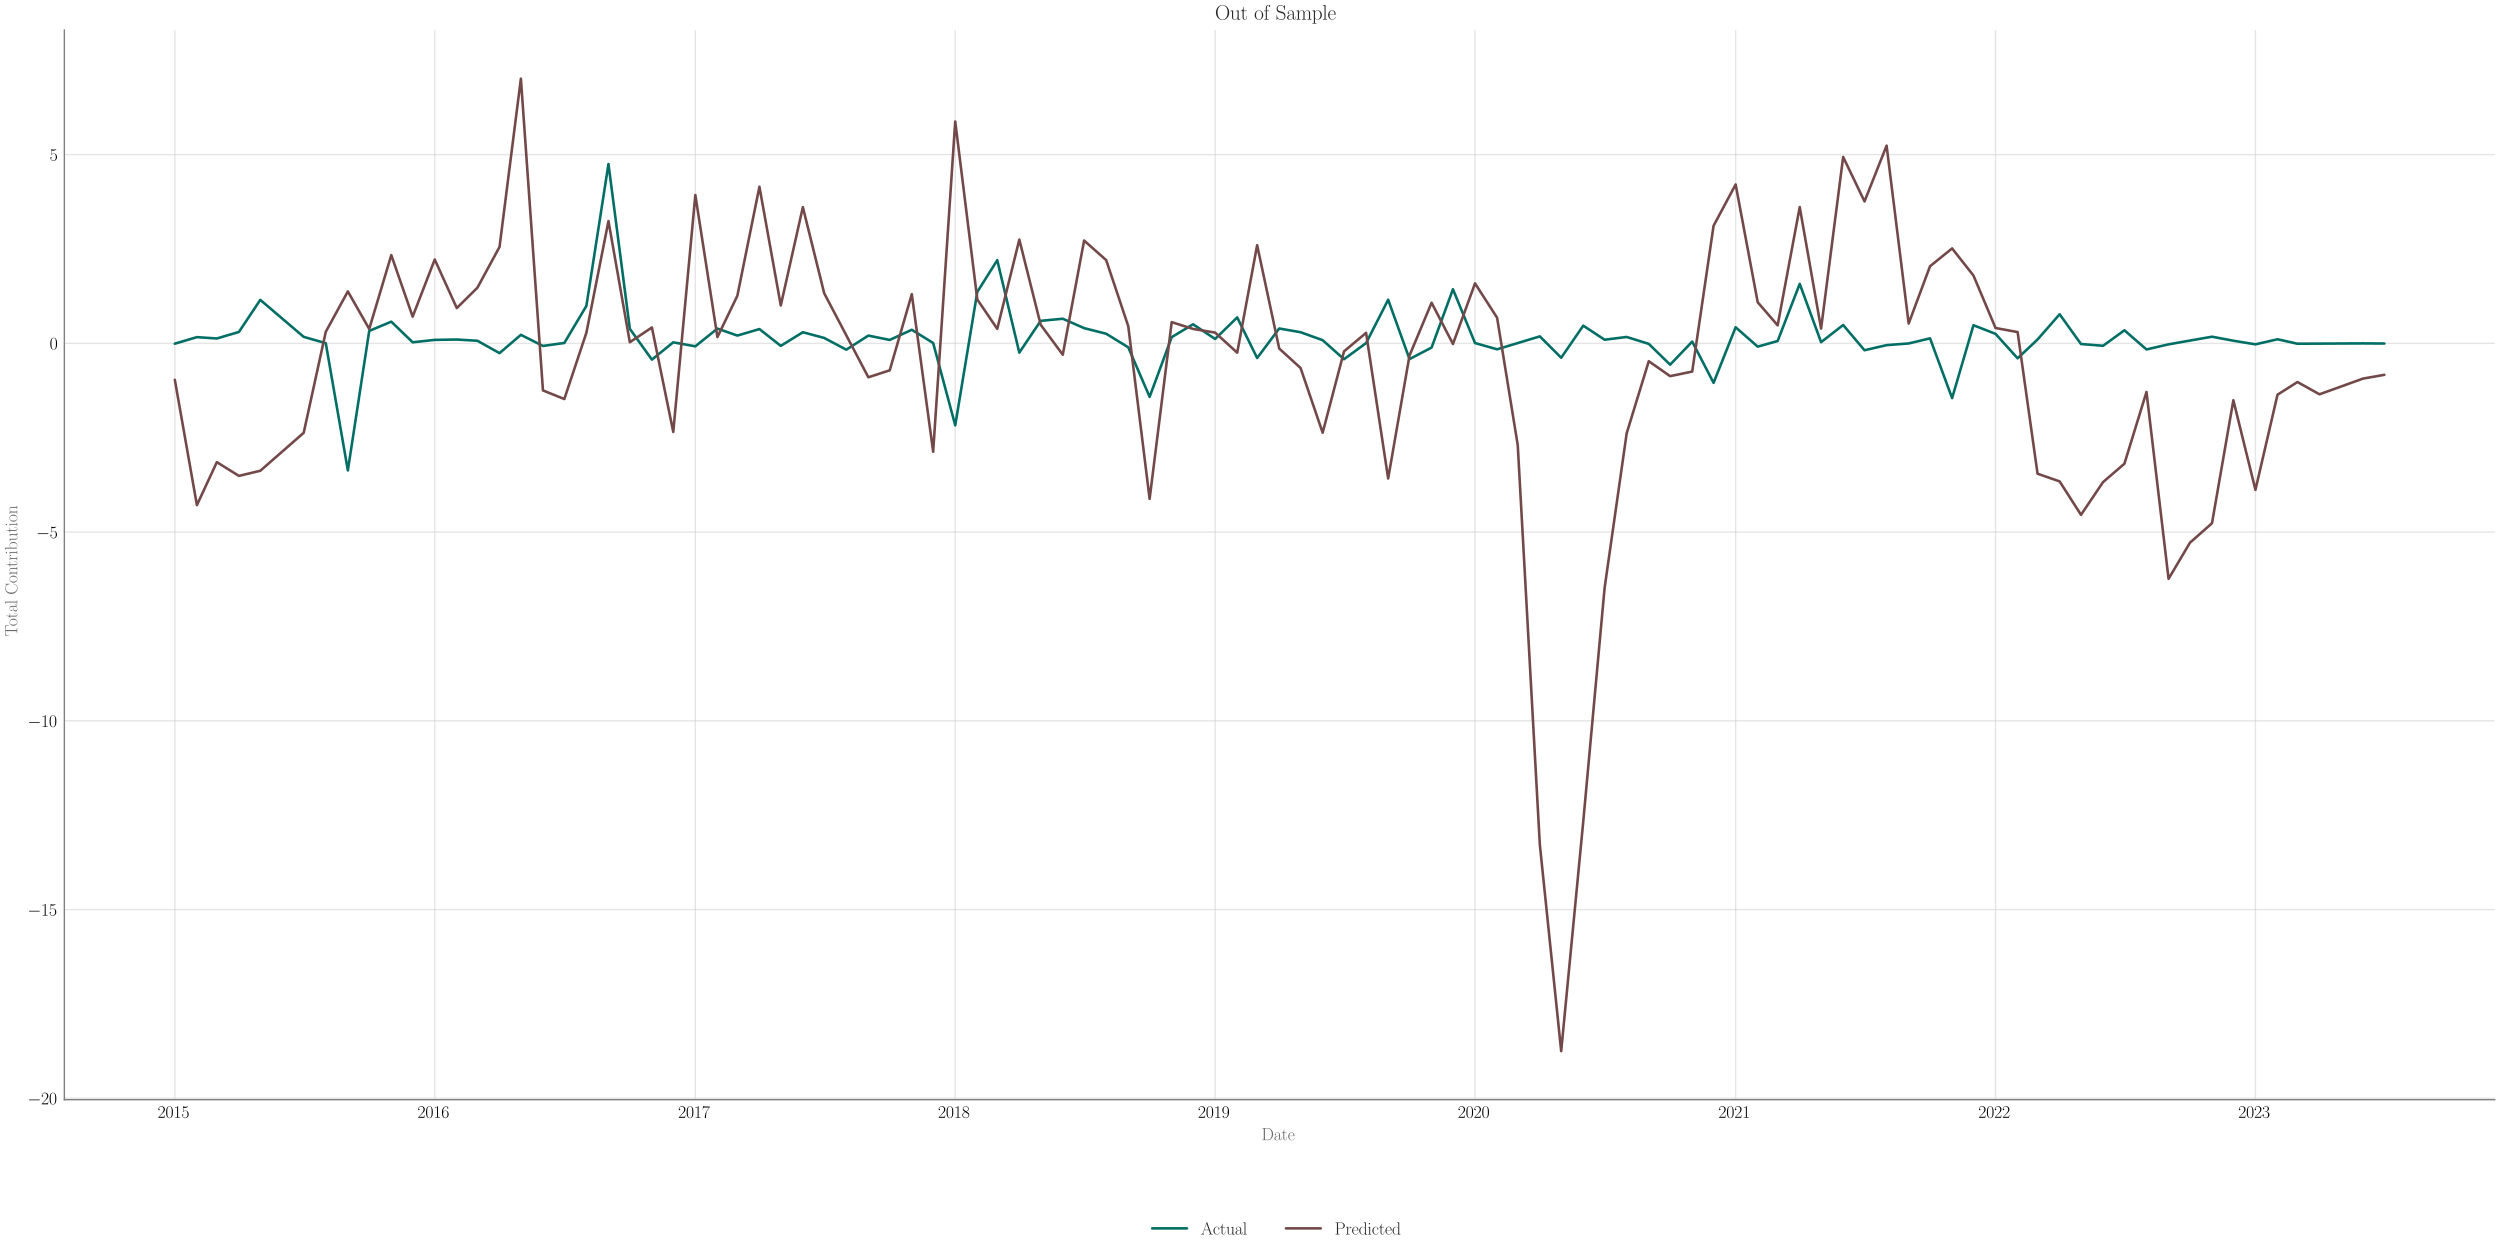 <?xml version="1.0" encoding="utf-8" standalone="no"?>
<!DOCTYPE svg PUBLIC "-//W3C//DTD SVG 1.1//EN"
  "http://www.w3.org/Graphics/SVG/1.1/DTD/svg11.dtd">
<svg xmlns:xlink="http://www.w3.org/1999/xlink" width="1440pt" height="720pt" viewBox="0 0 1440 720" xmlns="http://www.w3.org/2000/svg" version="1.1">
 <defs>
  <style type="text/css">*{stroke-linejoin: round; stroke-linecap: butt}</style>
 </defs>
 <g id="figure_1">
  <g id="patch_1">
   <path d="M 0 720 
L 1440 720 
L 1440 0 
L 0 0 
z
" style="fill: #ffffff"/>
  </g>
  <g id="axes_1">
   <g id="patch_2">
    <path d="M 37.067 633.442 
L 1437 633.442 
L 1437 17.302 
L 37.067 17.302 
z
" style="fill: #ffffff"/>
   </g>
   <g id="matplotlib.axis_1">
    <g id="xtick_1">
     <g id="line2d_1">
      <path d="M 100.701 633.442 
L 100.701 17.302 
" clip-path="url(#p5707710350)" style="fill: none; stroke: #cccccc; stroke-opacity: 0.5; stroke-width: 0.8; stroke-linecap: round"/>
     </g>
     <g id="text_1">
      <!-- $\mathdefault{2015}$ -->
      <g transform="translate(90.738 643.86) scale(0.1 -0.1)">
       <defs>
        <path id="CMR17-32" d="M 2669 989 
L 2554 989 
C 2490 536 2438 459 2413 420 
C 2381 369 1920 369 1830 369 
L 602 369 
C 832 619 1280 1072 1824 1597 
C 2214 1967 2669 2402 2669 3035 
C 2669 3790 2067 4224 1395 4224 
C 691 4224 262 3604 262 3030 
C 262 2780 448 2748 525 2748 
C 589 2748 781 2787 781 3010 
C 781 3207 614 3264 525 3264 
C 486 3264 448 3258 422 3245 
C 544 3790 915 4058 1306 4058 
C 1862 4058 2227 3617 2227 3035 
C 2227 2479 1901 2000 1536 1584 
L 262 146 
L 262 0 
L 2515 0 
L 2669 989 
z
" transform="scale(0.016)"/>
        <path id="CMR17-30" d="M 2688 2025 
C 2688 2416 2682 3080 2413 3591 
C 2176 4039 1798 4198 1466 4198 
C 1158 4198 768 4058 525 3597 
C 269 3118 243 2524 243 2025 
C 243 1661 250 1106 448 619 
C 723 -39 1216 -128 1466 -128 
C 1760 -128 2208 -7 2470 600 
C 2662 1042 2688 1559 2688 2025 
z
M 1466 -26 
C 1056 -26 813 325 723 812 
C 653 1188 653 1738 653 2096 
C 653 2588 653 2997 736 3387 
C 858 3929 1216 4096 1466 4096 
C 1728 4096 2067 3923 2189 3400 
C 2272 3036 2278 2607 2278 2096 
C 2278 1680 2278 1169 2202 792 
C 2067 95 1690 -26 1466 -26 
z
" transform="scale(0.016)"/>
        <path id="CMR17-31" d="M 1702 4058 
C 1702 4192 1696 4192 1606 4192 
C 1357 3916 979 3827 621 3827 
C 602 3827 570 3827 563 3808 
C 557 3795 557 3782 557 3648 
C 755 3648 1088 3686 1344 3839 
L 1344 461 
C 1344 236 1331 160 781 160 
L 589 160 
L 589 0 
C 896 0 1216 0 1523 0 
C 1830 0 2150 0 2458 0 
L 2458 160 
L 2266 160 
C 1715 160 1702 230 1702 458 
L 1702 4058 
z
" transform="scale(0.016)"/>
        <path id="CMR17-35" d="M 730 3692 
C 794 3666 1056 3584 1325 3584 
C 1920 3584 2246 3911 2432 4100 
C 2432 4157 2432 4192 2394 4192 
C 2387 4192 2374 4192 2323 4163 
C 2099 4058 1837 3973 1517 3973 
C 1325 3973 1037 3999 723 4139 
C 653 4171 640 4171 634 4171 
C 602 4171 595 4164 595 4037 
L 595 2203 
C 595 2089 595 2057 659 2057 
C 691 2057 704 2070 736 2114 
C 941 2401 1222 2522 1542 2522 
C 1766 2522 2246 2382 2246 1289 
C 2246 1085 2246 715 2054 421 
C 1894 159 1645 25 1370 25 
C 947 25 518 320 403 814 
C 429 807 480 795 506 795 
C 589 795 749 840 749 1038 
C 749 1210 627 1280 506 1280 
C 358 1280 262 1190 262 1011 
C 262 454 704 -128 1382 -128 
C 2042 -128 2669 440 2669 1264 
C 2669 2030 2170 2624 1549 2624 
C 1222 2624 947 2503 730 2274 
L 730 3692 
z
" transform="scale(0.016)"/>
       </defs>
       <use xlink:href="#CMR17-32" transform="scale(0.996)"/>
       <use xlink:href="#CMR17-30" transform="translate(45.69 0) scale(0.996)"/>
       <use xlink:href="#CMR17-31" transform="translate(91.381 0) scale(0.996)"/>
       <use xlink:href="#CMR17-35" transform="translate(137.071 0) scale(0.996)"/>
      </g>
     </g>
    </g>
    <g id="xtick_2">
     <g id="line2d_2">
      <path d="M 250.402 633.442 
L 250.402 17.302 
" clip-path="url(#p5707710350)" style="fill: none; stroke: #cccccc; stroke-opacity: 0.5; stroke-width: 0.8; stroke-linecap: round"/>
     </g>
     <g id="text_2">
      <!-- $\mathdefault{2016}$ -->
      <g transform="translate(240.439 643.86) scale(0.1 -0.1)">
       <defs>
        <path id="CMR17-36" d="M 678 2176 
C 678 3690 1395 4032 1811 4032 
C 1946 4032 2272 4009 2400 3776 
C 2298 3776 2106 3776 2106 3553 
C 2106 3381 2246 3323 2336 3323 
C 2394 3323 2566 3348 2566 3560 
C 2566 3954 2246 4179 1805 4179 
C 1043 4179 243 3390 243 1984 
C 243 253 966 -128 1478 -128 
C 2099 -128 2688 427 2688 1283 
C 2688 2081 2170 2662 1517 2662 
C 1126 2662 838 2407 678 1960 
L 678 2176 
z
M 1478 25 
C 691 25 691 1200 691 1436 
C 691 1896 909 2560 1504 2560 
C 1613 2560 1926 2560 2138 2120 
C 2253 1870 2253 1609 2253 1289 
C 2253 944 2253 690 2118 434 
C 1978 171 1773 25 1478 25 
z
" transform="scale(0.016)"/>
       </defs>
       <use xlink:href="#CMR17-32" transform="scale(0.996)"/>
       <use xlink:href="#CMR17-30" transform="translate(45.69 0) scale(0.996)"/>
       <use xlink:href="#CMR17-31" transform="translate(91.381 0) scale(0.996)"/>
       <use xlink:href="#CMR17-36" transform="translate(137.071 0) scale(0.996)"/>
      </g>
     </g>
    </g>
    <g id="xtick_3">
     <g id="line2d_3">
      <path d="M 400.513 633.442 
L 400.513 17.302 
" clip-path="url(#p5707710350)" style="fill: none; stroke: #cccccc; stroke-opacity: 0.5; stroke-width: 0.8; stroke-linecap: round"/>
     </g>
     <g id="text_3">
      <!-- $\mathdefault{2017}$ -->
      <g transform="translate(390.551 643.86) scale(0.1 -0.1)">
       <defs>
        <path id="CMR17-37" d="M 2886 3941 
L 2886 4081 
L 1382 4081 
C 634 4081 621 4165 595 4288 
L 480 4288 
L 294 3094 
L 410 3094 
C 429 3215 474 3540 550 3661 
C 589 3712 1062 3712 1171 3712 
L 2579 3712 
L 1869 2661 
C 1395 1954 1069 999 1069 165 
C 1069 89 1069 -128 1299 -128 
C 1530 -128 1530 89 1530 171 
L 1530 465 
C 1530 1508 1709 2196 2003 2636 
L 2886 3941 
z
" transform="scale(0.016)"/>
       </defs>
       <use xlink:href="#CMR17-32" transform="scale(0.996)"/>
       <use xlink:href="#CMR17-30" transform="translate(45.69 0) scale(0.996)"/>
       <use xlink:href="#CMR17-31" transform="translate(91.381 0) scale(0.996)"/>
       <use xlink:href="#CMR17-37" transform="translate(137.071 0) scale(0.996)"/>
      </g>
     </g>
    </g>
    <g id="xtick_4">
     <g id="line2d_4">
      <path d="M 550.215 633.442 
L 550.215 17.302 
" clip-path="url(#p5707710350)" style="fill: none; stroke: #cccccc; stroke-opacity: 0.5; stroke-width: 0.8; stroke-linecap: round"/>
     </g>
     <g id="text_4">
      <!-- $\mathdefault{2018}$ -->
      <g transform="translate(540.252 643.86) scale(0.1 -0.1)">
       <defs>
        <path id="CMR17-38" d="M 1741 2264 
C 2144 2467 2554 2773 2554 3263 
C 2554 3841 1990 4179 1472 4179 
C 890 4179 378 3759 378 3180 
C 378 3021 416 2747 666 2505 
C 730 2442 998 2251 1171 2130 
C 883 1983 211 1634 211 934 
C 211 279 838 -128 1459 -128 
C 2144 -128 2720 362 2720 1010 
C 2720 1590 2330 1857 2074 2029 
L 1741 2264 
z
M 902 2822 
C 851 2854 595 3051 595 3351 
C 595 3739 998 4032 1459 4032 
C 1965 4032 2336 3676 2336 3262 
C 2336 2669 1670 2331 1638 2331 
C 1632 2331 1626 2331 1574 2370 
L 902 2822 
z
M 2080 1519 
C 2176 1449 2483 1240 2483 851 
C 2483 381 2010 25 1472 25 
C 890 25 448 438 448 940 
C 448 1443 838 1862 1280 2060 
L 2080 1519 
z
" transform="scale(0.016)"/>
       </defs>
       <use xlink:href="#CMR17-32" transform="scale(0.996)"/>
       <use xlink:href="#CMR17-30" transform="translate(45.69 0) scale(0.996)"/>
       <use xlink:href="#CMR17-31" transform="translate(91.381 0) scale(0.996)"/>
       <use xlink:href="#CMR17-38" transform="translate(137.071 0) scale(0.996)"/>
      </g>
     </g>
    </g>
    <g id="xtick_5">
     <g id="line2d_5">
      <path d="M 699.916 633.442 
L 699.916 17.302 
" clip-path="url(#p5707710350)" style="fill: none; stroke: #cccccc; stroke-opacity: 0.5; stroke-width: 0.8; stroke-linecap: round"/>
     </g>
     <g id="text_5">
      <!-- $\mathdefault{2019}$ -->
      <g transform="translate(689.953 643.86) scale(0.1 -0.1)">
       <defs>
        <path id="CMR17-39" d="M 2253 1864 
C 2253 464 1670 31 1190 31 
C 1043 31 685 31 538 294 
C 704 268 826 357 826 518 
C 826 692 685 749 595 749 
C 538 749 365 723 365 506 
C 365 71 742 -128 1203 -128 
C 1939 -128 2688 674 2688 2073 
C 2688 3817 1971 4179 1485 4179 
C 851 4179 243 3628 243 2778 
C 243 1991 762 1408 1414 1408 
C 1952 1408 2189 1903 2253 2112 
L 2253 1864 
z
M 1427 1510 
C 1254 1510 1011 1542 813 1922 
C 678 2169 678 2461 678 2771 
C 678 3146 678 3405 858 3684 
C 947 3817 1114 4032 1485 4032 
C 2240 4032 2240 2885 2240 2632 
C 2240 2182 2035 1510 1427 1510 
z
" transform="scale(0.016)"/>
       </defs>
       <use xlink:href="#CMR17-32" transform="scale(0.996)"/>
       <use xlink:href="#CMR17-30" transform="translate(45.69 0) scale(0.996)"/>
       <use xlink:href="#CMR17-31" transform="translate(91.381 0) scale(0.996)"/>
       <use xlink:href="#CMR17-39" transform="translate(137.071 0) scale(0.996)"/>
      </g>
     </g>
    </g>
    <g id="xtick_6">
     <g id="line2d_6">
      <path d="M 849.617 633.442 
L 849.617 17.302 
" clip-path="url(#p5707710350)" style="fill: none; stroke: #cccccc; stroke-opacity: 0.5; stroke-width: 0.8; stroke-linecap: round"/>
     </g>
     <g id="text_6">
      <!-- $\mathdefault{2020}$ -->
      <g transform="translate(839.654 643.86) scale(0.1 -0.1)">
       <use xlink:href="#CMR17-32" transform="scale(0.996)"/>
       <use xlink:href="#CMR17-30" transform="translate(45.69 0) scale(0.996)"/>
       <use xlink:href="#CMR17-32" transform="translate(91.381 0) scale(0.996)"/>
       <use xlink:href="#CMR17-30" transform="translate(137.071 0) scale(0.996)"/>
      </g>
     </g>
    </g>
    <g id="xtick_7">
     <g id="line2d_7">
      <path d="M 999.729 633.442 
L 999.729 17.302 
" clip-path="url(#p5707710350)" style="fill: none; stroke: #cccccc; stroke-opacity: 0.5; stroke-width: 0.8; stroke-linecap: round"/>
     </g>
     <g id="text_7">
      <!-- $\mathdefault{2021}$ -->
      <g transform="translate(989.766 643.86) scale(0.1 -0.1)">
       <use xlink:href="#CMR17-32" transform="scale(0.996)"/>
       <use xlink:href="#CMR17-30" transform="translate(45.69 0) scale(0.996)"/>
       <use xlink:href="#CMR17-32" transform="translate(91.381 0) scale(0.996)"/>
       <use xlink:href="#CMR17-31" transform="translate(137.071 0) scale(0.996)"/>
      </g>
     </g>
    </g>
    <g id="xtick_8">
     <g id="line2d_8">
      <path d="M 1149.43 633.442 
L 1149.43 17.302 
" clip-path="url(#p5707710350)" style="fill: none; stroke: #cccccc; stroke-opacity: 0.5; stroke-width: 0.8; stroke-linecap: round"/>
     </g>
     <g id="text_8">
      <!-- $\mathdefault{2022}$ -->
      <g transform="translate(1139.467 643.86) scale(0.1 -0.1)">
       <use xlink:href="#CMR17-32" transform="scale(0.996)"/>
       <use xlink:href="#CMR17-30" transform="translate(45.69 0) scale(0.996)"/>
       <use xlink:href="#CMR17-32" transform="translate(91.381 0) scale(0.996)"/>
       <use xlink:href="#CMR17-32" transform="translate(137.071 0) scale(0.996)"/>
      </g>
     </g>
    </g>
    <g id="xtick_9">
     <g id="line2d_9">
      <path d="M 1299.131 633.442 
L 1299.131 17.302 
" clip-path="url(#p5707710350)" style="fill: none; stroke: #cccccc; stroke-opacity: 0.5; stroke-width: 0.8; stroke-linecap: round"/>
     </g>
     <g id="text_9">
      <!-- $\mathdefault{2023}$ -->
      <g transform="translate(1289.168 643.86) scale(0.1 -0.1)">
       <defs>
        <path id="CMR17-33" d="M 1414 2157 
C 1984 2157 2234 1662 2234 1090 
C 2234 320 1824 25 1453 25 
C 1114 25 563 194 390 693 
C 422 680 454 680 486 680 
C 640 680 755 782 755 948 
C 755 1133 614 1216 486 1216 
C 378 1216 211 1165 211 926 
C 211 335 787 -128 1466 -128 
C 2176 -128 2720 430 2720 1085 
C 2720 1707 2208 2157 1600 2227 
C 2086 2328 2554 2756 2554 3329 
C 2554 3820 2048 4179 1472 4179 
C 890 4179 378 3829 378 3329 
C 378 3110 544 3072 627 3072 
C 762 3072 877 3155 877 3321 
C 877 3486 762 3569 627 3569 
C 602 3569 570 3569 544 3557 
C 730 3959 1235 4032 1459 4032 
C 1683 4032 2106 3925 2106 3320 
C 2106 3143 2080 2828 1862 2550 
C 1670 2304 1453 2304 1242 2284 
C 1210 2284 1062 2269 1037 2269 
C 992 2263 966 2257 966 2208 
C 966 2163 973 2157 1101 2157 
L 1414 2157 
z
" transform="scale(0.016)"/>
       </defs>
       <use xlink:href="#CMR17-32" transform="scale(0.996)"/>
       <use xlink:href="#CMR17-30" transform="translate(45.69 0) scale(0.996)"/>
       <use xlink:href="#CMR17-32" transform="translate(91.381 0) scale(0.996)"/>
       <use xlink:href="#CMR17-33" transform="translate(137.071 0) scale(0.996)"/>
      </g>
     </g>
    </g>
    <g id="text_10">
     <!-- Date -->
     <g style="fill: #696969" transform="translate(726.587 656.716) scale(0.1 -0.1)">
      <defs>
       <path id="CMR17-44" d="M 333 4352 
L 333 4186 
C 774 4186 845 4186 845 3900 
L 845 452 
C 845 166 774 166 333 166 
L 333 0 
L 2368 0 
C 3398 0 4224 943 4224 2141 
C 4224 3346 3411 4352 2368 4352 
L 333 4352 
z
M 1523 166 
C 1267 166 1254 197 1254 414 
L 1254 3938 
C 1254 4155 1267 4186 1523 4186 
L 2240 4186 
C 2771 4186 3750 3874 3750 2141 
C 3750 1242 3488 879 3366 707 
C 3213 510 2848 166 2240 166 
L 1523 166 
z
" transform="scale(0.016)"/>
       <path id="CMR17-61" d="M 2304 1653 
C 2304 2072 2304 2294 2035 2543 
C 1798 2752 1523 2816 1306 2816 
C 800 2816 435 2407 435 1971 
C 435 1728 627 1728 666 1728 
C 749 1728 896 1778 896 1954 
C 896 2112 774 2181 666 2181 
C 640 2181 608 2174 589 2168 
C 723 2592 1069 2714 1293 2714 
C 1613 2714 1965 2429 1965 1885 
L 1965 1600 
C 1587 1600 1133 1549 774 1357 
C 371 1133 256 813 256 570 
C 256 77 832 -64 1171 -64 
C 1523 -64 1850 139 1990 511 
C 2003 233 2182 -18 2464 -18 
C 2598 -18 2938 70 2938 567 
L 2938 920 
L 2822 920 
L 2822 562 
C 2822 178 2650 128 2566 128 
C 2304 128 2304 458 2304 738 
L 2304 1653 
z
M 1965 870 
C 1965 317 1568 38 1216 38 
C 896 38 646 275 646 570 
C 646 761 730 1100 1101 1305 
C 1408 1478 1760 1504 1965 1504 
L 1965 870 
z
" transform="scale(0.016)"/>
       <path id="CMR17-74" d="M 966 2560 
L 1862 2560 
L 1862 2725 
L 966 2725 
L 966 3904 
L 851 3904 
C 838 3245 614 2668 70 2668 
L 70 2560 
L 627 2560 
L 627 771 
C 627 650 627 -64 1370 -64 
C 1747 -64 1965 306 1965 777 
L 1965 1140 
L 1850 1140 
L 1850 783 
C 1850 344 1677 51 1408 51 
C 1222 51 966 178 966 758 
L 966 2560 
z
" transform="scale(0.016)"/>
       <path id="CMR17-65" d="M 2438 1472 
C 2464 1498 2464 1511 2464 1576 
C 2464 2238 2118 2816 1389 2816 
C 710 2816 173 2169 173 1383 
C 173 551 781 -64 1459 -64 
C 2176 -64 2458 607 2458 740 
C 2458 784 2419 784 2406 784 
C 2362 784 2355 771 2330 696 
C 2189 265 1837 51 1504 51 
C 1229 51 954 203 781 480 
C 582 803 582 1176 582 1472 
L 2438 1472 
z
M 589 1568 
C 634 2505 1126 2714 1382 2714 
C 1818 2714 2112 2297 2118 1568 
L 589 1568 
z
" transform="scale(0.016)"/>
      </defs>
      <use xlink:href="#CMR17-44" transform="scale(0.996)"/>
      <use xlink:href="#CMR17-61" transform="translate(70.394 0) scale(0.996)"/>
      <use xlink:href="#CMR17-74" transform="translate(116.084 0) scale(0.996)"/>
      <use xlink:href="#CMR17-65" transform="translate(151.365 0) scale(0.996)"/>
     </g>
    </g>
   </g>
   <g id="matplotlib.axis_2">
    <g id="ytick_1">
     <g id="line2d_10">
      <path d="M 37.067 632.631 
L 1437 632.631 
" clip-path="url(#p5707710350)" style="fill: none; stroke: #cccccc; stroke-opacity: 0.5; stroke-width: 0.8; stroke-linecap: round"/>
     </g>
     <g id="text_11">
      <!-- $\mathdefault{−20}$ -->
      <g transform="translate(15.856 636.09) scale(0.1 -0.1)">
       <defs>
        <path id="CMSY10-0" d="M 4218 1472 
C 4326 1472 4442 1472 4442 1600 
C 4442 1728 4326 1728 4218 1728 
L 755 1728 
C 646 1728 531 1728 531 1600 
C 531 1472 646 1472 755 1472 
L 4218 1472 
z
" transform="scale(0.016)"/>
       </defs>
       <use xlink:href="#CMSY10-0" transform="scale(0.996)"/>
       <use xlink:href="#CMR17-32" transform="translate(77.487 0) scale(0.996)"/>
       <use xlink:href="#CMR17-30" transform="translate(123.178 0) scale(0.996)"/>
      </g>
     </g>
    </g>
    <g id="ytick_2">
     <g id="line2d_11">
      <path d="M 37.067 523.918 
L 1437 523.918 
" clip-path="url(#p5707710350)" style="fill: none; stroke: #cccccc; stroke-opacity: 0.5; stroke-width: 0.8; stroke-linecap: round"/>
     </g>
     <g id="text_12">
      <!-- $\mathdefault{−15}$ -->
      <g transform="translate(15.856 527.377) scale(0.1 -0.1)">
       <use xlink:href="#CMSY10-0" transform="scale(0.996)"/>
       <use xlink:href="#CMR17-31" transform="translate(77.487 0) scale(0.996)"/>
       <use xlink:href="#CMR17-35" transform="translate(123.178 0) scale(0.996)"/>
      </g>
     </g>
    </g>
    <g id="ytick_3">
     <g id="line2d_12">
      <path d="M 37.067 415.204 
L 1437 415.204 
" clip-path="url(#p5707710350)" style="fill: none; stroke: #cccccc; stroke-opacity: 0.5; stroke-width: 0.8; stroke-linecap: round"/>
     </g>
     <g id="text_13">
      <!-- $\mathdefault{−10}$ -->
      <g transform="translate(15.856 418.664) scale(0.1 -0.1)">
       <use xlink:href="#CMSY10-0" transform="scale(0.996)"/>
       <use xlink:href="#CMR17-31" transform="translate(77.487 0) scale(0.996)"/>
       <use xlink:href="#CMR17-30" transform="translate(123.178 0) scale(0.996)"/>
      </g>
     </g>
    </g>
    <g id="ytick_4">
     <g id="line2d_13">
      <path d="M 37.067 306.491 
L 1437 306.491 
" clip-path="url(#p5707710350)" style="fill: none; stroke: #cccccc; stroke-opacity: 0.5; stroke-width: 0.8; stroke-linecap: round"/>
     </g>
     <g id="text_14">
      <!-- $\mathdefault{−5}$ -->
      <g transform="translate(20.837 309.95) scale(0.1 -0.1)">
       <use xlink:href="#CMSY10-0" transform="scale(0.996)"/>
       <use xlink:href="#CMR17-35" transform="translate(77.487 0) scale(0.996)"/>
      </g>
     </g>
    </g>
    <g id="ytick_5">
     <g id="line2d_14">
      <path d="M 37.067 197.778 
L 1437 197.778 
" clip-path="url(#p5707710350)" style="fill: none; stroke: #cccccc; stroke-opacity: 0.5; stroke-width: 0.8; stroke-linecap: round"/>
     </g>
     <g id="text_15">
      <!-- $\mathdefault{0}$ -->
      <g transform="translate(28.586 201.237) scale(0.1 -0.1)">
       <use xlink:href="#CMR17-30" transform="scale(0.996)"/>
      </g>
     </g>
    </g>
    <g id="ytick_6">
     <g id="line2d_15">
      <path d="M 37.067 89.065 
L 1437 89.065 
" clip-path="url(#p5707710350)" style="fill: none; stroke: #cccccc; stroke-opacity: 0.5; stroke-width: 0.8; stroke-linecap: round"/>
     </g>
     <g id="text_16">
      <!-- $\mathdefault{5}$ -->
      <g transform="translate(28.586 92.524) scale(0.1 -0.1)">
       <use xlink:href="#CMR17-35" transform="scale(0.996)"/>
      </g>
     </g>
    </g>
    <g id="text_17">
     <!-- Total Contribution -->
     <g style="fill: #696969" transform="translate(9.919 366.62) rotate(-90) scale(0.1 -0.1)">
      <defs>
       <path id="CMR17-54" d="M 3981 4326 
L 288 4326 
L 179 2918 
L 294 2918 
C 378 3976 467 4160 1453 4160 
C 1568 4160 1754 4160 1805 4154 
C 1926 4135 1926 4058 1926 3912 
L 1926 459 
C 1926 230 1907 160 1376 160 
L 1197 160 
L 1197 0 
C 1504 0 1824 0 2138 0 
C 2451 0 2771 0 3078 0 
L 3078 160 
L 2899 160 
C 2368 160 2349 230 2349 459 
L 2349 3912 
C 2349 4052 2349 4129 2464 4154 
C 2515 4160 2701 4160 2816 4160 
C 3795 4160 3891 3976 3974 2918 
L 4090 2918 
L 3981 4326 
z
" transform="scale(0.016)"/>
       <path id="CMR17-6f" d="M 2758 1356 
C 2758 2176 2163 2816 1466 2816 
C 768 2816 173 2176 173 1356 
C 173 551 768 -64 1466 -64 
C 2163 -64 2758 551 2758 1356 
z
M 1466 51 
C 1165 51 909 230 762 480 
C 602 767 582 1126 582 1408 
C 582 1677 595 2010 762 2298 
C 890 2509 1139 2714 1466 2714 
C 1754 2714 1997 2554 2150 2330 
C 2349 2029 2349 1607 2349 1408 
C 2349 1158 2336 775 2163 467 
C 1984 173 1709 51 1466 51 
z
" transform="scale(0.016)"/>
       <path id="CMR17-6c" d="M 979 4396 
L 218 4326 
L 218 4160 
C 595 4160 653 4122 653 3817 
L 653 426 
C 653 184 627 153 218 153 
L 218 -13 
C 371 0 653 0 813 0 
C 979 0 1261 0 1414 -13 
L 1414 153 
C 1005 153 979 178 979 426 
L 979 4396 
z
" transform="scale(0.016)"/>
       <path id="CMR17-43" d="M 3974 4289 
C 3974 4403 3968 4410 3930 4410 
C 3904 4410 3898 4403 3853 4327 
L 3571 3792 
C 3258 4187 2874 4416 2381 4416 
C 1286 4416 294 3456 294 2148 
C 294 826 1286 -128 2387 -128 
C 3366 -128 3974 730 3974 1461 
C 3974 1524 3974 1550 3917 1550 
C 3866 1550 3866 1531 3859 1474 
C 3808 585 3168 38 2477 38 
C 1824 38 781 495 781 2147 
C 781 3805 1843 4250 2464 4250 
C 3187 4250 3712 3628 3834 2745 
C 3846 2668 3846 2655 3904 2655 
C 3974 2655 3974 2668 3974 2783 
L 3974 4289 
z
" transform="scale(0.016)"/>
       <path id="CMR17-6e" d="M 2656 1933 
C 2656 2259 2592 2790 1837 2790 
C 1331 2790 1069 2400 973 2144 
L 966 2144 
L 966 2790 
L 211 2720 
L 211 2554 
C 589 2554 646 2515 646 2208 
L 646 428 
C 646 184 621 153 211 153 
L 211 -13 
C 365 0 646 0 813 0 
C 979 0 1267 0 1421 -13 
L 1421 153 
C 1011 153 986 178 986 428 
L 986 1658 
C 986 2247 1344 2688 1792 2688 
C 2266 2688 2317 2266 2317 1958 
L 2317 428 
C 2317 184 2291 153 1882 153 
L 1882 -13 
C 2035 0 2317 0 2483 0 
C 2650 0 2938 0 3091 -13 
L 3091 153 
C 2682 153 2656 178 2656 428 
L 2656 1933 
z
" transform="scale(0.016)"/>
       <path id="CMR17-72" d="M 960 1497 
C 960 2112 1222 2688 1702 2688 
C 1747 2688 1792 2682 1837 2662 
C 1837 2662 1696 2617 1696 2452 
C 1696 2298 1818 2234 1914 2234 
C 1990 2234 2131 2279 2131 2458 
C 2131 2663 1926 2790 1709 2790 
C 1222 2790 1011 2317 947 2093 
L 941 2093 
L 941 2790 
L 198 2720 
L 198 2554 
C 576 2554 634 2515 634 2208 
L 634 428 
C 634 184 608 153 198 153 
L 198 -13 
C 352 0 646 0 813 0 
C 998 0 1325 0 1498 -13 
L 1498 153 
C 1037 153 960 153 960 440 
L 960 1497 
z
" transform="scale(0.016)"/>
       <path id="CMR17-69" d="M 992 3909 
C 992 4049 877 4170 730 4170 
C 589 4170 467 4056 467 3909 
C 467 3769 582 3648 730 3648 
C 870 3648 992 3763 992 3909 
z
M 243 2706 
L 243 2541 
C 602 2541 653 2502 653 2197 
L 653 427 
C 653 184 627 153 218 153 
L 218 -13 
C 371 0 646 0 806 0 
C 960 0 1222 0 1370 -13 
L 1370 153 
C 992 153 979 191 979 420 
L 979 2776 
L 243 2706 
z
" transform="scale(0.016)"/>
       <path id="CMR17-62" d="M 960 4396 
L 198 4326 
L 198 4160 
C 576 4160 634 4122 634 3817 
L 634 -13 
L 749 -13 
L 934 441 
C 1120 141 1395 -64 1766 -64 
C 2406 -64 3053 500 3053 1370 
C 3053 2188 2477 2790 1830 2790 
C 1434 2790 1152 2579 960 2330 
L 960 4396 
z
M 973 2004 
C 973 2118 973 2138 1062 2272 
C 1312 2657 1670 2688 1792 2688 
C 1984 2688 2643 2585 2643 1376 
C 2643 108 1888 38 1734 38 
C 1536 38 1248 114 1043 486 
C 973 608 973 621 973 735 
L 973 2004 
z
" transform="scale(0.016)"/>
       <path id="CMR17-75" d="M 1882 2693 
L 1882 2528 
C 2259 2528 2317 2489 2317 2186 
L 2317 1032 
C 2317 500 2029 38 1555 38 
C 1030 38 986 348 986 678 
L 986 2763 
L 211 2693 
L 211 2528 
C 467 2528 640 2528 646 2274 
L 646 1058 
C 646 633 646 361 813 183 
C 896 101 1056 -64 1517 -64 
C 2061 -64 2272 377 2323 506 
L 2330 506 
L 2330 -63 
L 3091 -63 
L 3091 128 
C 2714 128 2656 166 2656 473 
L 2656 2763 
L 1882 2693 
z
" transform="scale(0.016)"/>
      </defs>
      <use xlink:href="#CMR17-54" transform="scale(0.996)"/>
      <use xlink:href="#CMR17-6f" transform="translate(58.703 0) scale(0.996)"/>
      <use xlink:href="#CMR17-74" transform="translate(104.393 0) scale(0.996)"/>
      <use xlink:href="#CMR17-61" transform="translate(139.674 0) scale(0.996)"/>
      <use xlink:href="#CMR17-6c" transform="translate(185.364 0) scale(0.996)"/>
      <use xlink:href="#CMR17-43" transform="translate(240.311 0) scale(0.996)"/>
      <use xlink:href="#CMR17-6f" transform="translate(306.821 0) scale(0.996)"/>
      <use xlink:href="#CMR17-6e" transform="translate(352.512 0) scale(0.996)"/>
      <use xlink:href="#CMR17-74" transform="translate(400.805 0) scale(0.996)"/>
      <use xlink:href="#CMR17-72" transform="translate(436.085 0) scale(0.996)"/>
      <use xlink:href="#CMR17-69" transform="translate(471.366 0) scale(0.996)"/>
      <use xlink:href="#CMR17-62" transform="translate(496.237 0) scale(0.996)"/>
      <use xlink:href="#CMR17-75" transform="translate(547.133 0) scale(0.996)"/>
      <use xlink:href="#CMR17-74" transform="translate(598.028 0) scale(0.996)"/>
      <use xlink:href="#CMR17-69" transform="translate(633.309 0) scale(0.996)"/>
      <use xlink:href="#CMR17-6f" transform="translate(658.18 0) scale(0.996)"/>
      <use xlink:href="#CMR17-6e" transform="translate(703.87 0) scale(0.996)"/>
     </g>
    </g>
   </g>
   <g id="line2d_16">
    <path d="M 100.701 197.963 
L 113.415 194.195 
L 113.415 194.195 
L 124.899 194.97 
L 124.899 194.97 
L 137.613 191.205 
L 137.613 191.205 
L 149.917 172.734 
L 149.917 172.734 
L 174.936 194.032 
L 174.936 194.032 
L 187.65 197.673 
L 187.65 197.673 
L 200.365 270.951 
L 200.365 270.951 
L 212.669 190.619 
L 212.669 190.619 
L 225.383 185.278 
L 225.383 185.278 
L 237.688 197.153 
L 250.402 195.77 
L 250.402 195.77 
L 263.116 195.571 
L 263.116 195.571 
L 275.01 196.286 
L 275.01 196.286 
L 287.725 203.41 
L 287.725 203.41 
L 300.029 192.87 
L 300.029 192.87 
L 312.743 199.255 
L 312.743 199.255 
L 325.047 197.56 
L 325.047 197.56 
L 337.762 176.204 
L 337.762 176.204 
L 350.476 94.463 
L 350.476 94.463 
L 362.78 189.4 
L 362.78 189.4 
L 375.495 207.135 
L 375.495 207.135 
L 387.799 197.184 
L 387.799 197.184 
L 400.513 199.479 
L 400.513 199.479 
L 413.228 189.268 
L 413.228 189.268 
L 424.712 193.293 
L 424.712 193.293 
L 437.426 189.549 
L 437.426 189.549 
L 449.73 199.219 
L 449.73 199.219 
L 462.445 191.362 
L 462.445 191.362 
L 474.749 194.66 
L 474.749 194.66 
L 487.463 201.41 
L 487.463 201.41 
L 500.177 193.302 
L 500.177 193.302 
L 512.482 195.8 
L 512.482 195.8 
L 525.196 189.951 
L 525.196 189.951 
L 537.5 197.566 
L 537.5 197.566 
L 550.215 244.984 
L 550.215 244.984 
L 562.929 168.124 
L 562.929 168.124 
L 574.413 149.877 
L 574.413 149.877 
L 587.127 203.106 
L 587.127 203.106 
L 599.431 184.807 
L 599.431 184.807 
L 612.146 183.589 
L 612.146 183.589 
L 624.45 188.996 
L 624.45 188.996 
L 637.164 192.245 
L 637.164 192.245 
L 649.879 200.058 
L 649.879 200.058 
L 662.183 228.582 
L 662.183 228.582 
L 674.897 194.213 
L 674.897 194.213 
L 687.201 186.787 
L 687.201 186.787 
L 699.916 195.249 
L 699.916 195.249 
L 712.63 182.833 
L 712.63 182.833 
L 724.114 206.221 
L 724.114 206.221 
L 736.828 189.21 
L 736.828 189.21 
L 749.133 191.358 
L 749.133 191.358 
L 761.847 195.944 
L 761.847 195.944 
L 774.151 206.904 
L 774.151 206.904 
L 786.866 197.623 
L 786.866 197.623 
L 799.58 172.661 
L 799.58 172.661 
L 811.884 206.843 
L 811.884 206.843 
L 824.599 200.181 
L 824.599 200.181 
L 836.903 166.605 
L 836.903 166.605 
L 849.617 197.604 
L 849.617 197.604 
L 862.331 201.193 
L 862.331 201.193 
L 886.94 193.76 
L 886.94 193.76 
L 899.244 206.054 
L 899.244 206.054 
L 911.958 187.58 
L 911.958 187.58 
L 924.263 195.675 
L 924.263 195.675 
L 936.977 194.093 
L 936.977 194.093 
L 949.691 198.067 
L 961.996 210.065 
L 961.996 210.065 
L 974.71 196.76 
L 974.71 196.76 
L 987.014 220.508 
L 987.014 220.508 
L 999.729 188.507 
L 999.729 188.507 
L 1012.443 199.666 
L 1012.443 199.666 
L 1023.927 196.422 
L 1023.927 196.422 
L 1036.641 163.512 
L 1036.641 163.512 
L 1048.945 197.075 
L 1061.66 187.21 
L 1061.66 187.21 
L 1073.964 201.741 
L 1073.964 201.741 
L 1086.678 198.803 
L 1086.678 198.803 
L 1099.393 197.829 
L 1111.697 194.893 
L 1111.697 194.893 
L 1124.411 229.31 
L 1124.411 229.31 
L 1136.715 187.329 
L 1136.715 187.329 
L 1149.43 192.31 
L 1149.43 192.31 
L 1162.144 206.383 
L 1162.144 206.383 
L 1173.628 195.557 
L 1173.628 195.557 
L 1186.342 181.013 
L 1186.342 181.013 
L 1198.647 198.154 
L 1198.647 198.154 
L 1211.361 199.173 
L 1211.361 199.173 
L 1223.665 190.247 
L 1223.665 190.247 
L 1236.38 201.282 
L 1249.094 198.343 
L 1249.094 198.343 
L 1274.112 193.936 
L 1274.112 193.936 
L 1286.417 196.251 
L 1299.131 198.344 
L 1299.131 198.344 
L 1311.845 195.42 
L 1323.329 197.989 
L 1361.062 197.792 
L 1373.366 197.874 
L 1373.366 197.874 
" clip-path="url(#p5707710350)" style="fill: none; stroke: #006e64; stroke-width: 1.5; stroke-linecap: round"/>
   </g>
   <g id="line2d_17">
    <path d="M 100.701 218.78 
L 113.415 290.952 
L 113.415 290.952 
L 124.899 266.195 
L 124.899 266.195 
L 137.613 274.113 
L 137.613 274.113 
L 149.917 271.167 
L 149.917 271.167 
L 174.936 249.288 
L 174.936 249.288 
L 187.65 191.102 
L 187.65 191.102 
L 200.365 167.864 
L 200.365 167.864 
L 212.669 189.472 
L 212.669 189.472 
L 225.383 146.943 
L 225.383 146.943 
L 237.688 182.383 
L 250.402 149.479 
L 250.402 149.479 
L 263.116 177.453 
L 263.116 177.453 
L 275.01 165.68 
L 275.01 165.68 
L 287.725 142.228 
L 287.725 142.228 
L 300.029 45.309 
L 300.029 45.309 
L 312.743 224.876 
L 312.743 224.876 
L 325.047 229.846 
L 325.047 229.846 
L 337.762 191.667 
L 337.762 191.667 
L 350.476 127.35 
L 350.476 127.35 
L 362.78 197.114 
L 362.78 197.114 
L 375.495 188.628 
L 375.495 188.628 
L 387.799 248.796 
L 387.799 248.796 
L 400.513 112.337 
L 400.513 112.337 
L 413.228 194.146 
L 413.228 194.146 
L 424.712 170.388 
L 424.712 170.388 
L 437.426 107.567 
L 437.426 107.567 
L 449.73 175.931 
L 449.73 175.931 
L 462.445 119.317 
L 462.445 119.317 
L 474.749 168.947 
L 474.749 168.947 
L 500.177 217.313 
L 500.177 217.313 
L 512.482 213.304 
L 512.482 213.304 
L 525.196 169.456 
L 525.196 169.456 
L 537.5 260.195 
L 537.5 260.195 
L 550.215 70.004 
L 550.215 70.004 
L 562.929 172.507 
L 562.929 172.507 
L 574.413 189.423 
L 574.413 189.423 
L 587.127 138.013 
L 587.127 138.013 
L 599.431 187.062 
L 599.431 187.062 
L 612.146 204.306 
L 612.146 204.306 
L 624.45 138.549 
L 624.45 138.549 
L 637.164 149.838 
L 637.164 149.838 
L 649.879 187.886 
L 649.879 187.886 
L 662.183 287.354 
L 662.183 287.354 
L 674.897 185.558 
L 674.897 185.558 
L 687.201 189.46 
L 687.201 189.46 
L 699.916 191.568 
L 699.916 191.568 
L 712.63 203.139 
L 712.63 203.139 
L 724.114 141.234 
L 724.114 141.234 
L 736.828 200.753 
L 736.828 200.753 
L 749.133 211.989 
L 749.133 211.989 
L 761.847 249.241 
L 761.847 249.241 
L 774.151 202.391 
L 774.151 202.391 
L 786.866 191.729 
L 786.866 191.729 
L 799.58 275.591 
L 799.58 275.591 
L 811.884 204.772 
L 811.884 204.772 
L 824.599 174.368 
L 824.599 174.368 
L 836.903 198.121 
L 836.903 198.121 
L 849.617 163.224 
L 849.617 163.224 
L 862.331 183.032 
L 862.331 183.032 
L 874.226 256.445 
L 874.226 256.445 
L 886.94 486.497 
L 886.94 486.497 
L 899.244 605.436 
L 899.244 605.436 
L 911.958 473.166 
L 911.958 473.166 
L 924.263 338.524 
L 924.263 338.524 
L 936.977 249.53 
L 936.977 249.53 
L 949.691 208.068 
L 949.691 208.068 
L 961.996 216.658 
L 961.996 216.658 
L 974.71 214.026 
L 974.71 214.026 
L 987.014 130.048 
L 987.014 130.048 
L 999.729 106.26 
L 999.729 106.26 
L 1012.443 174.109 
L 1012.443 174.109 
L 1023.927 187.39 
L 1023.927 187.39 
L 1036.641 119.279 
L 1036.641 119.279 
L 1048.945 189.26 
L 1061.66 90.417 
L 1061.66 90.417 
L 1073.964 116.024 
L 1073.964 116.024 
L 1086.678 83.898 
L 1086.678 83.898 
L 1099.393 186.342 
L 1111.697 153.352 
L 1111.697 153.352 
L 1124.411 143.092 
L 1124.411 143.092 
L 1136.715 158.716 
L 1136.715 158.716 
L 1149.43 188.922 
L 1149.43 188.922 
L 1162.144 191.276 
L 1162.144 191.276 
L 1173.628 272.86 
L 1173.628 272.86 
L 1186.342 277.291 
L 1186.342 277.291 
L 1198.647 296.531 
L 1198.647 296.531 
L 1211.361 277.684 
L 1211.361 277.684 
L 1223.665 267.096 
L 1223.665 267.096 
L 1236.38 225.767 
L 1249.094 333.396 
L 1249.094 333.396 
L 1261.398 312.615 
L 1261.398 312.615 
L 1274.112 301.365 
L 1274.112 301.365 
L 1286.417 230.532 
L 1299.131 282.15 
L 1299.131 282.15 
L 1311.845 227.352 
L 1323.329 220.049 
L 1336.044 227.11 
L 1361.062 218.073 
L 1373.366 215.906 
L 1373.366 215.906 
" clip-path="url(#p5707710350)" style="fill: none; stroke: #734848; stroke-width: 1.5; stroke-linecap: round"/>
   </g>
   <g id="patch_3">
    <path d="M 37.067 633.442 
L 37.067 17.302 
" style="fill: none; stroke: #808080; stroke-width: 0.8; stroke-linejoin: miter; stroke-linecap: square"/>
   </g>
   <g id="patch_4">
    <path d="M 37.067 633.442 
L 1437 633.442 
" style="fill: none; stroke: #808080; stroke-width: 0.8; stroke-linejoin: miter; stroke-linecap: square"/>
   </g>
   <g id="text_18">
    <!-- Out of Sample -->
    <g style="fill: #262626" transform="translate(699.802 11.302) scale(0.12 -0.12)">
     <defs>
      <path id="CMR17-4f" d="M 4307 2135 
C 4307 3437 3366 4416 2304 4416 
C 1216 4416 294 3424 294 2135 
C 294 845 1229 -128 2298 -128 
C 3392 -128 4307 864 4307 2135 
z
M 2304 -13 
C 1574 -13 781 711 781 2217 
C 781 3716 1651 4301 2298 4301 
C 2976 4301 3821 3698 3821 2217 
C 3821 686 3008 -13 2304 -13 
z
" transform="scale(0.016)"/>
      <path id="CMR17-66" d="M 979 2560 
L 1709 2560 
L 1709 2725 
L 966 2725 
L 966 3494 
C 966 4022 1235 4352 1510 4352 
C 1594 4352 1690 4327 1754 4282 
C 1702 4269 1568 4225 1568 4067 
C 1568 3901 1696 3850 1786 3850 
C 1875 3850 2003 3901 2003 4067 
C 2003 4308 1773 4454 1517 4454 
C 1152 4454 653 4156 653 3481 
L 653 2725 
L 141 2725 
L 141 2560 
L 653 2560 
L 653 427 
C 653 184 627 153 218 153 
L 218 -13 
C 371 0 666 0 832 0 
C 1018 0 1344 0 1517 -13 
L 1517 153 
C 1056 153 979 153 979 439 
L 979 2560 
z
" transform="scale(0.016)"/>
      <path id="CMR17-53" d="M 2803 4290 
C 2803 4404 2797 4411 2758 4411 
C 2720 4411 2707 4385 2682 4328 
L 2490 3907 
C 2246 4257 1875 4416 1472 4416 
C 819 4416 294 3901 294 3253 
C 294 3056 339 2776 557 2510 
C 794 2218 1018 2167 1530 2033 
C 1722 1982 2042 1899 2106 1874 
C 2470 1722 2662 1341 2662 985 
C 2662 527 2336 38 1779 38 
C 1094 38 454 419 410 1311 
C 403 1413 397 1419 352 1419 
C 301 1419 294 1413 294 1285 
L 294 -1 
C 294 -115 301 -122 339 -122 
C 384 -122 397 -90 486 108 
C 493 127 493 140 614 381 
C 934 -39 1472 -128 1779 -128 
C 2477 -128 2970 451 2970 1124 
C 2970 1454 2848 1708 2778 1823 
C 2509 2230 2221 2306 1914 2382 
C 1869 2402 1856 2402 1498 2490 
C 1152 2579 1005 2624 845 2796 
C 666 2992 602 3196 602 3399 
C 602 3812 934 4263 1478 4263 
C 2157 4263 2579 3786 2675 2993 
C 2694 2878 2701 2872 2746 2872 
C 2803 2872 2803 2891 2803 2999 
L 2803 4290 
z
" transform="scale(0.016)"/>
      <path id="CMR17-6d" d="M 4326 1933 
C 4326 2252 4269 2790 3507 2790 
C 3072 2790 2771 2496 2656 2151 
L 2650 2151 
C 2573 2676 2195 2790 1837 2790 
C 1331 2790 1069 2400 973 2144 
L 966 2144 
L 966 2790 
L 211 2720 
L 211 2554 
C 589 2554 646 2515 646 2208 
L 646 428 
C 646 184 621 153 211 153 
L 211 -13 
C 365 0 646 0 813 0 
C 979 0 1267 0 1421 -13 
L 1421 153 
C 1011 153 986 178 986 428 
L 986 1658 
C 986 2247 1344 2688 1792 2688 
C 2266 2688 2317 2266 2317 1958 
L 2317 428 
C 2317 184 2291 153 1882 153 
L 1882 -13 
C 2035 0 2317 0 2483 0 
C 2650 0 2938 0 3091 -13 
L 3091 153 
C 2682 153 2656 178 2656 428 
L 2656 1658 
C 2656 2247 3014 2688 3462 2688 
C 3936 2688 3987 2266 3987 1958 
L 3987 428 
C 3987 184 3962 153 3552 153 
L 3552 -13 
C 3706 0 3987 0 4154 0 
C 4320 0 4608 0 4762 -13 
L 4762 153 
C 4352 153 4326 178 4326 428 
L 4326 1933 
z
" transform="scale(0.016)"/>
      <path id="CMR17-70" d="M 1408 -1063 
C 998 -1063 973 -1037 973 -789 
L 973 402 
C 1158 134 1427 -38 1766 -38 
C 2406 -38 3053 523 3053 1388 
C 3053 2191 2496 2802 1837 2802 
C 1453 2802 1139 2592 960 2338 
L 960 2802 
L 198 2732 
L 198 2567 
C 576 2567 634 2528 634 2223 
L 634 -789 
C 634 -1031 608 -1063 198 -1063 
L 198 -1228 
C 352 -1216 634 -1216 800 -1216 
C 966 -1216 1254 -1216 1408 -1228 
L 1408 -1063 
z
M 973 2012 
C 973 2102 973 2235 1222 2471 
C 1254 2497 1472 2688 1792 2688 
C 2259 2688 2643 2108 2643 1382 
C 2643 656 2234 64 1728 64 
C 1498 64 1248 172 1056 472 
C 973 612 973 650 973 752 
L 973 2012 
z
" transform="scale(0.016)"/>
     </defs>
     <use xlink:href="#CMR17-4f" transform="scale(0.996)"/>
     <use xlink:href="#CMR17-75" transform="translate(71.715 0) scale(0.996)"/>
     <use xlink:href="#CMR17-74" transform="translate(122.61 0) scale(0.996)"/>
     <use xlink:href="#CMR17-6f" transform="translate(187.967 0) scale(0.996)"/>
     <use xlink:href="#CMR17-66" transform="translate(233.657 0) scale(0.996)"/>
     <use xlink:href="#CMR17-53" transform="translate(291.207 0) scale(0.996)"/>
     <use xlink:href="#CMR17-61" transform="translate(342.102 0) scale(0.996)"/>
     <use xlink:href="#CMR17-6d" transform="translate(387.793 0) scale(0.996)"/>
     <use xlink:href="#CMR17-70" transform="translate(464.712 0) scale(0.996)"/>
     <use xlink:href="#CMR17-6c" transform="translate(515.608 0) scale(0.996)"/>
     <use xlink:href="#CMR17-65" transform="translate(540.479 0) scale(0.996)"/>
    </g>
   </g>
   <g id="legend_1">
    <g id="patch_5">
     <path d="M 661.666 716.993 
L 812.401 716.993 
Q 814.401 716.993 814.401 714.993 
L 814.401 702.056 
Q 814.401 700.056 812.401 700.056 
L 661.666 700.056 
Q 659.666 700.056 659.666 702.056 
L 659.666 714.993 
Q 659.666 716.993 661.666 716.993 
z
" style="fill: #ffffff; opacity: 0.8"/>
    </g>
    <g id="line2d_18">
     <path d="M 663.666 707.556 
L 673.666 707.556 
L 683.666 707.556 
" style="fill: none; stroke: #006e64; stroke-width: 1.5; stroke-linecap: round"/>
    </g>
    <g id="text_19">
     <!-- Actual -->
     <g style="fill: #262626" transform="translate(691.666 711.056) scale(0.1 -0.1)">
      <defs>
       <path id="CMR17-41" d="M 2323 4378 
C 2291 4461 2278 4480 2214 4480 
C 2150 4480 2138 4461 2106 4378 
L 749 566 
C 627 223 371 153 147 153 
L 147 -13 
C 262 0 518 0 640 0 
C 800 0 1056 0 1210 -13 
L 1210 153 
C 909 153 864 361 864 439 
C 864 497 877 530 890 569 
L 1229 1536 
L 2906 1536 
L 3290 442 
C 3322 365 3322 352 3322 327 
C 3322 153 3046 153 2925 153 
L 2925 0 
C 3110 0 3443 0 3642 0 
C 3808 0 4128 0 4282 -13 
L 4282 153 
C 3942 153 3827 153 3744 387 
L 2323 4378 
z
M 2067 3893 
L 2848 1702 
L 1286 1702 
L 2067 3893 
z
" transform="scale(0.016)"/>
       <path id="CMR17-63" d="M 2234 2240 
C 2112 2240 1933 2240 1933 2017 
C 1933 1838 2080 1787 2163 1787 
C 2208 1787 2394 1807 2394 2024 
C 2394 2467 1958 2803 1466 2803 
C 787 2803 211 2178 211 1363 
C 211 516 813 -64 1466 -64 
C 2259 -64 2458 677 2458 748 
C 2458 774 2451 793 2406 793 
C 2362 793 2355 787 2330 703 
C 2163 180 1798 51 1523 51 
C 1114 51 621 427 621 1369 
C 621 2338 1094 2688 1472 2688 
C 1722 2688 2093 2573 2234 2240 
z
" transform="scale(0.016)"/>
      </defs>
      <use xlink:href="#CMR17-41" transform="scale(0.996)"/>
      <use xlink:href="#CMR17-63" transform="translate(69.072 0) scale(0.996)"/>
      <use xlink:href="#CMR17-74" transform="translate(109.558 0) scale(0.996)"/>
      <use xlink:href="#CMR17-75" transform="translate(144.839 0) scale(0.996)"/>
      <use xlink:href="#CMR17-61" transform="translate(195.734 0) scale(0.996)"/>
      <use xlink:href="#CMR17-6c" transform="translate(241.425 0) scale(0.996)"/>
     </g>
    </g>
    <g id="line2d_19">
     <path d="M 740.724 707.556 
L 750.724 707.556 
L 760.724 707.556 
" style="fill: none; stroke: #734848; stroke-width: 1.5; stroke-linecap: round"/>
    </g>
    <g id="text_20">
     <!-- Predicted -->
     <g style="fill: #262626" transform="translate(768.724 711.056) scale(0.1 -0.1)">
      <defs>
       <path id="CMR17-50" d="M 1267 2042 
L 2291 2042 
C 3117 2042 3718 2578 3718 3184 
C 3718 3791 3130 4352 2291 4352 
L 333 4352 
L 333 4186 
C 774 4186 845 4186 845 3899 
L 845 446 
C 845 160 774 160 333 160 
L 333 0 
C 518 0 858 0 1056 0 
C 1254 0 1594 0 1779 0 
L 1779 160 
C 1338 160 1267 160 1267 446 
L 1267 2042 
z
M 1254 2176 
L 1254 3938 
C 1254 4155 1267 4186 1523 4186 
L 2170 4186 
C 2995 4186 3232 3714 3232 3184 
C 3232 2604 2950 2176 2170 2176 
L 1254 2176 
z
" transform="scale(0.016)"/>
       <path id="CMR17-64" d="M 1869 4326 
L 1869 4160 
C 2246 4160 2304 4122 2304 3820 
L 2304 2345 
C 2278 2377 2016 2790 1498 2790 
C 845 2790 211 2208 211 1364 
C 211 525 806 -64 1434 -64 
C 1978 -64 2259 337 2291 380 
L 2291 -63 
L 3066 -63 
L 3066 128 
C 2688 128 2630 166 2630 473 
L 2630 4396 
L 1869 4326 
z
M 2291 755 
C 2291 563 2176 390 2029 262 
C 1811 70 1594 38 1472 38 
C 1286 38 621 134 621 1356 
C 621 2612 1363 2688 1530 2688 
C 1824 2688 2061 2522 2208 2291 
C 2291 2157 2291 2138 2291 2023 
L 2291 755 
z
" transform="scale(0.016)"/>
      </defs>
      <use xlink:href="#CMR17-50" transform="scale(0.996)"/>
      <use xlink:href="#CMR17-72" transform="translate(62.586 0) scale(0.996)"/>
      <use xlink:href="#CMR17-65" transform="translate(97.867 0) scale(0.996)"/>
      <use xlink:href="#CMR17-64" transform="translate(138.353 0) scale(0.996)"/>
      <use xlink:href="#CMR17-69" transform="translate(189.248 0) scale(0.996)"/>
      <use xlink:href="#CMR17-63" transform="translate(214.119 0) scale(0.996)"/>
      <use xlink:href="#CMR17-74" transform="translate(254.605 0) scale(0.996)"/>
      <use xlink:href="#CMR17-65" transform="translate(289.886 0) scale(0.996)"/>
      <use xlink:href="#CMR17-64" transform="translate(330.371 0) scale(0.996)"/>
     </g>
    </g>
   </g>
  </g>
 </g>
 <defs>
  <clipPath id="p5707710350">
   <rect x="37.067" y="17.302" width="1399.932" height="616.139"/>
  </clipPath>
 </defs>
</svg>
